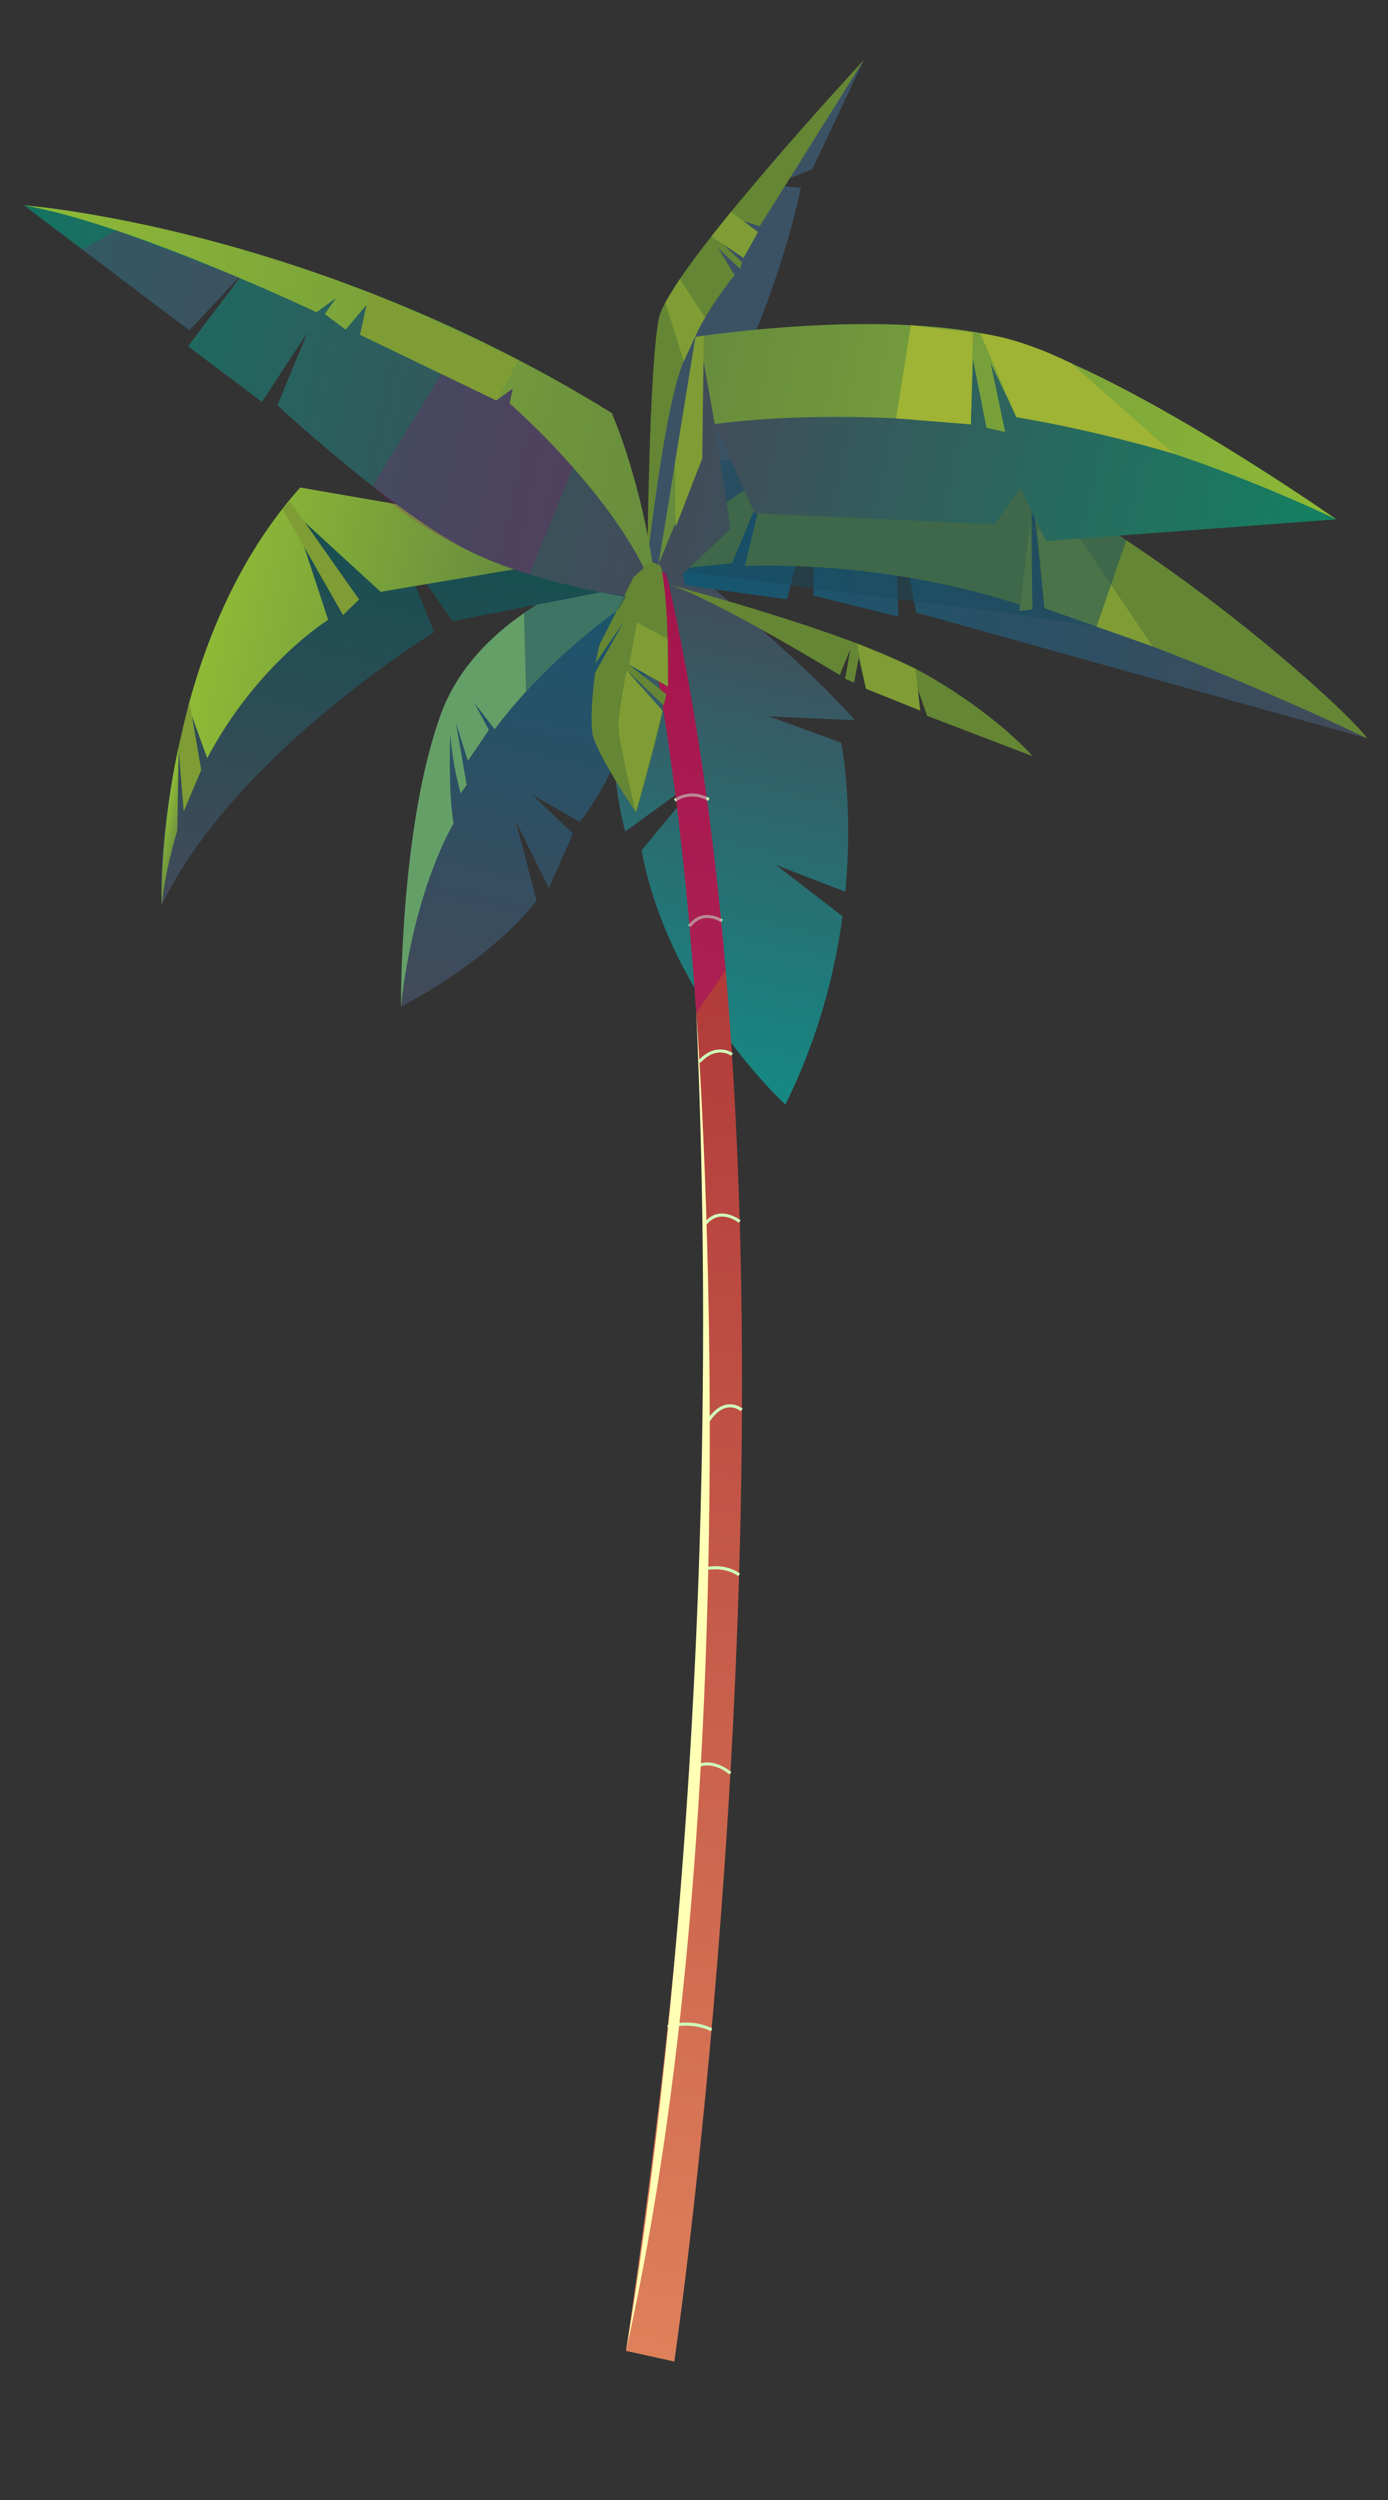 <svg xmlns="http://www.w3.org/2000/svg" xmlns:xlink="http://www.w3.org/1999/xlink" viewBox="0 0 1500 2700"><rect x="0" y="0" width="1500" height="2700" fill="#333333" stroke="none"/><defs><style>.cls-1{isolation:isolate;}.cls-11,.cls-12,.cls-13,.cls-14,.cls-16,.cls-2,.cls-20,.cls-21,.cls-3,.cls-4,.cls-5,.cls-6,.cls-7,.cls-8,.cls-9{fill-rule:evenodd;}.cls-2{fill:url(#Áåçûìÿííûé_ãðàäèåíò_114);}.cls-3{fill:#3b5265;}.cls-4{fill:#658634;}.cls-5{fill:url(#Áåçûìÿííûé_ãðàäèåíò_82);}.cls-6{fill:#659f68;}.cls-7{fill:url(#Áåçûìÿííûé_ãðàäèåíò_88);}.cls-8{fill:url(#Áåçûìÿííûé_ãðàäèåíò_48);}.cls-9{fill:url(#Áåçûìÿííûé_ãðàäèåíò_48-2);}.cls-10{fill:url(#Áåçûìÿííûé_ãðàäèåíò_25);}.cls-11{fill:url(#Áåçûìÿííûé_ãðàäèåíò_82-2);}.cls-12{fill:url(#Áåçûìÿííûé_ãðàäèåíò_103);}.cls-13{fill:url(#Áåçûìÿííûé_ãðàäèåíò_48-3);}.cls-14{fill:#7f9d34;}.cls-15{fill:#184b5e;opacity:0.5;}.cls-16{fill:url(#Áåçûìÿííûé_ãðàäèåíò_108);}.cls-17,.cls-23{mix-blend-mode:soft-light;}.cls-18{fill:#cfffba;}.cls-19,.cls-22{fill:#a4006d;mix-blend-mode:multiply;}.cls-19{opacity:0.47;}.cls-20{fill:url(#Áåçûìÿííûé_ãðàäèåíò_49);}.cls-21{fill:#9fb334;}.cls-22{opacity:0.2;}.cls-23{fill:#ffffb5;}</style><linearGradient id="Áåçûìÿííûé_ãðàäèåíò_114" x1="-8122.519" y1="3389.38" x2="-8122.519" y2="2840.237" gradientTransform="matrix(-0.977, -0.215, -0.215, 0.977, -6484.321, -3889.339)" gradientUnits="userSpaceOnUse"><stop offset="0.011" stop-color="#158984"/><stop offset="0.657" stop-color="#326169"/><stop offset="1" stop-color="#434a59"/></linearGradient><linearGradient id="Áåçûìÿííûé_ãðàäèåíò_82" x1="-7902.376" y1="3375.257" x2="-7902.376" y2="2825.827" gradientTransform="matrix(-0.977, -0.215, -0.215, 0.977, -6484.321, -3889.339)" gradientUnits="userSpaceOnUse"><stop offset="0" stop-color="#434a59"/><stop offset="0.121" stop-color="#3d4c5c"/><stop offset="0.989" stop-color="#155670"/></linearGradient><linearGradient id="Áåçûìÿííûé_ãðàäèåíò_88" x1="-7766.184" y1="3324.175" x2="-7766.184" y2="2848.547" gradientTransform="matrix(-0.977, -0.215, -0.215, 0.977, -6484.321, -3889.339)" gradientUnits="userSpaceOnUse"><stop offset="0" stop-color="#434a59"/><stop offset="0.953" stop-color="#164f51"/><stop offset="0.989" stop-color="#155670"/></linearGradient><linearGradient id="Áåçûìÿííûé_ãðàäèåíò_48" x1="-7842.722" y1="2999.806" x2="-7530.541" y2="2999.806" gradientTransform="matrix(-0.977, -0.215, -0.215, 0.977, -6484.321, -3889.339)" gradientUnits="userSpaceOnUse"><stop offset="0" stop-color="#668b3e"/><stop offset="0.14" stop-color="#6c923d"/><stop offset="1" stop-color="#8eba36"/></linearGradient><linearGradient id="Áåçûìÿííûé_ãðàäèåíò_48-2" x1="-7548.677" y1="3238.135" x2="-7529.708" y2="3238.135" xlink:href="#Áåçûìÿííûé_ãðàäèåíò_48"/><linearGradient id="Áåçûìÿííûé_ãðàäèåíò_25" x1="-8200.771" y1="4741.023" x2="-8200.771" y2="2855.176" gradientTransform="matrix(-0.977, -0.215, -0.215, 0.977, -6484.321, -3889.339)" gradientUnits="userSpaceOnUse"><stop offset="0" stop-color="#de815b"/><stop offset="1" stop-color="#a52731"/></linearGradient><linearGradient id="Áåçûìÿííûé_ãðàäèåíò_82-2" x1="-8782.524" y1="2755.533" x2="-8015.627" y2="2755.533" xlink:href="#Áåçûìÿííûé_ãðàäèåíò_82"/><linearGradient id="Áåçûìÿííûé_ãðàäèåíò_103" x1="-8001.361" y1="2751.393" x2="-7241" y2="2751.393" gradientTransform="matrix(-0.977, -0.215, -0.215, 0.977, -6484.321, -3889.339)" gradientUnits="userSpaceOnUse"><stop offset="0" stop-color="#434a59"/><stop offset="0.12" stop-color="#3d4f5a"/><stop offset="0.978" stop-color="#157261"/></linearGradient><linearGradient id="Áåçûìÿííûé_ãðàäèåíò_48-3" x1="-8001.361" y1="2749.328" x2="-7241" y2="2749.328" xlink:href="#Áåçûìÿííûé_ãðàäèåíò_48"/><linearGradient id="Áåçûìÿííûé_ãðàäèåíò_108" x1="-8698.962" y1="2699.156" x2="-7980.369" y2="2699.156" gradientTransform="matrix(-0.977, -0.215, -0.215, 0.977, -6484.321, -3889.339)" gradientUnits="userSpaceOnUse"><stop offset="0.022" stop-color="#157f61"/><stop offset="0.774" stop-color="#38575b"/><stop offset="1" stop-color="#434a59"/></linearGradient><linearGradient id="Áåçûìÿííûé_ãðàäèåíò_49" x1="-8698.962" y1="2689.34" x2="-7980.369" y2="2689.34" gradientTransform="matrix(-0.977, -0.215, -0.215, 0.977, -6484.321, -3889.339)" gradientUnits="userSpaceOnUse"><stop offset="0" stop-color="#8eba36"/><stop offset="0.86" stop-color="#6c923d"/><stop offset="1" stop-color="#668b3e"/></linearGradient></defs><g class="cls-1"><g id="Layer_1" data-name="Layer 1"><path class="cls-2" d="M675.736,898.071l86.707-63.193-69.072,83.507a406.373,406.373,0,0,0,15.367,58.052c43.972,128.448,139.939,216.453,139.939,216.453,35.748-71.776,53.568-142.319,61.807-203.339l-71.848-55.367,74.856,28.935A677.823,677.823,0,0,0,915,851.3c-2.245-31.056-5.982-49.229-5.982-49.229l-77.771-28.42,88.3,4.067,4.4.178c-1.416-1.591-2.878-3.251-4.4-4.925-65.3-72.132-184.936-167.41-184.936-167.41l-37.49,6.31c-1.829,4.164-3.554,8.412-5.138,12.569C636.49,765.851,675.736,898.071,675.736,898.071Z"/><path class="cls-3" d="M699.626,605.438S701.4,410.308,719.137,346,933.582,64.794,933.582,64.794L877.716,182.847,834.83,200.083l30.709,2.607S852.4,269.933,818.47,353.735,699.626,605.438,699.626,605.438Z"/><path class="cls-4" d="M933.582,64.794,821.055,244.286l-23.16-7.217L819.119,250.5,803.6,278.394l-22.051-14.6,20.5,19.571-2.2,7.044-23.621-22.362,17.639,29.134s-39.931,47.106-58.827,103.04-35.418,205.216-35.418,205.216,1.709-209.7,12.441-261.641S933.582,64.794,933.582,64.794Z"/><path class="cls-5" d="M686.919,580.325S539.146,695.191,490.038,764.3s-56.751,322.825-56.751,322.825,93.7-46.729,146.642-114.517l-22.647-85.935L593.2,959.156l25.9-58.9-43.593-41.648,50.7,28.957s65.653-69.207,89.76-260.915Z"/><path class="cls-6" d="M433.291,1086.726C447.645,958.557,490.145,889.3,490.145,889.3c-5.959-36.317-3.625-92.912-3.434-96.827,1.947,33.244,11.163,64.432,11.163,64.432l6.462-9.173L492.7,780.454l12.9,41.313,22.7-33.487-16.238-29.993,22.525,29.365c10.867-14.536,22.322-28.152,33.935-40.82C604.9,707.1,642.754,676.7,668.549,657.951l.07-.045c19.35-14.072,31.832-21.557,31.832-21.557l-22.809-26.688s-45.5,11.733-94.425,41.527c-5.546,3.347-11.213,6.972-16.816,10.854l-.154.149c-36.6,25.257-72.33,60.935-89.967,109.6C433.241,890.307,433.231,1077.032,433.291,1086.726Z"/><path class="cls-7" d="M715.969,626.651,489.084,670.808,430.39,586.494l38.763,96.318S251.67,815.719,174.687,977.973c0,0-17.051-223.75,149.737-451.46L711.73,609.042Z"/><path class="cls-8" d="M324.423,526.538C261.2,597.268,224.6,684.016,203.445,762.532l20.51,56.259c54.207-102.3,130.729-149.345,130.729-149.345L321.157,567.707l49.478,96.478,17.324-16.771-64.746-89.057,88.113,80.8,144.2-24.253-21.184-52.085Z"/><path class="cls-9" d="M191.666,896.991l1.4-91.138c-20.5,96.864-18.406,172.088-18.406,172.088a459.355,459.355,0,0,1,16.989-80.892Z"/><path class="cls-4" d="M193.108,805.679l-.038.174,5.547,70.321a429.168,429.168,0,0,1,18.821-44.63l-13.993-69.012C199.467,777.305,196.056,791.715,193.108,805.679Z"/><path class="cls-3" d="M700.419,636.367l-3.278-24.49s31.171-152.148,122.017-189.756l32.688,132.016Z"/><path class="cls-10" d="M688.479,622.3s43.027,158.893,63.977,471.841c21.527,321.184,19.661,804.582-75.964,1444.812l52.2,11.474s116.525-790.182,55.526-1502.8c-12.8-149.456-33.386-295.444-64.51-430.052Z"/><path class="cls-11" d="M734.619,605.559l183.26-161.737S1203.6,547.433,1477.64,797.467L990.011,661.534,965.789,532.09,970.9,666.011,878.9,643.18l2.55-115.4L850.436,647.263,740.514,632.047Z"/><path class="cls-12" d="M710.288,649.793,652.255,455.129S326.177,249.253,25.857,221.786L204.617,356.73l59-62.8-60.3,80.119,79.72,60.014,49.047-74.617-32.279,78.3S417.708,546.837,498.49,590.6s211.8,59.2,211.8,59.2Z"/><path class="cls-13" d="M710.288,649.793S692.712,565.382,550.71,435.628l3.487-15.866-17.8,12.72L389.144,361.511l7.112-32.351-22.707,26.821L350.967,339.22l12.215-17.331-21.235,15.349S142.212,242.13,25.857,221.786c0,0,308.761,22.211,635.2,224.24C661.053,446.026,698.614,529.46,710.288,649.793Z"/><path class="cls-4" d="M1477.64,797.467s-172.224-83.6-348.877-140.64l-14.054-131.971.953,133.294s-129.326-51.613-310.705-46.97l20.957-86.194L791.1,608.135l-86.56,9.466s124.733-157.369,286.135-137.76S1442.08,749.935,1477.64,797.467Z"/><polygon class="cls-14" points="1128.763 656.827 1121.126 570.903 1126.236 575.33 1161.601 573.722 1245.651 698.2 1128.763 656.827"/><polygon class="cls-14" points="1115.662 658.15 1113.716 564.482 1101.572 659.861 1115.662 658.15"/><polygon class="cls-15" points="1217.186 583.53 1185.111 676.772 1114.016 665.638 721.138 615.082 768.784 496.885 1055.194 491.141 1217.186 583.53"/><path class="cls-16" d="M751.652,363.843s245.93-24.483,340.435,3.267,352,193.762,352,193.762l-313.41,23.479-28.345-57.521-27.107,39.535-259.763-12.02L772.5,457.99l16.934,113.3L725.01,632.025l-13.28-22.983Z"/><g class="cls-17"><path class="cls-18" d="M730.258,865.846c17.754-11.956,34.6-.986,34.77-.875l1.846-2.769c-.181-.119-18.9-12.3-38.472.886Z"/><path class="cls-18" d="M746.517,1001.248c13.3-17.987,31.861-5.809,32.643-5.281l1.864-2.758c-.228-.143-21.973-14.533-37.186,6.059Z"/><path class="cls-18" d="M756.917,1147.86c17.306-18.937,32.538-8.189,33.169-7.728l1.973-2.68c-.18-.123-18.214-13.044-37.6,8.164Z"/><path class="cls-18" d="M763.644,1322.569c14.49-17.9,33.93-2.657,34.757-2l2.074-2.592c-.21-.193-22.871-17.924-39.417,2.5Z"/><path class="cls-18" d="M764.31,1539.559c6.72-11.619,14.105-18.148,21.941-19.406a18.546,18.546,0,0,1,14.208,3.868l2.21-2.482a21.829,21.829,0,0,0-16.946-4.676c-8.872,1.43-17.048,8.5-24.292,21.025Z"/><path class="cls-18" d="M760.557,1696.252c23.211-5.3,36.965,5.757,37.1,5.873l2.126-2.56c-.609-.5-15.059-12.228-39.961-6.563Z"/><path class="cls-18" d="M747.432,1913.165c19.148-15.934,39.9,2.456,40.779,3.241l2.231-2.464c-.226-.209-23.755-21.133-45.136-3.334Z"/><path class="cls-18" d="M722.012,2190.526c26.446-7.755,45.927,3.035,46.116,3.144l1.648-2.892c-.846-.486-20.842-11.595-48.7-3.452Z"/></g><path class="cls-19" d="M688.479,622.3s43.027,158.893,63.977,471.841l31.758-46.51c-12.8-149.456-33.386-295.444-64.51-430.052Z"/><path class="cls-20" d="M1444.091,560.872S1245.5,464.084,1098.472,450.609l-27.8-58.323,15.558,74.234-20.078-4.414-14.636-74.031-2.348,70.3S908.841,440.28,772.5,457.99l-14.888-82.308,1.31,119.3-47.2,114.062,39.922-245.2s196.26-30.778,325.381-.48S1444.091,560.872,1444.091,560.872Z"/><path class="cls-4" d="M684.851,623.2l-37.062,73.458-4.328,19.688,30.478-44.423L643.25,726.342s-6.371,44.3-2.964,65.665S687.3,877.381,687.3,877.381s20.582-69.138,28.716-109.643l-38.9-44,40.259,38.148,2.671-12.152-40.157-31.9,42,23.536s1.806-91.063-7.878-129.953l-10.478-5.12Z"/><path class="cls-4" d="M725.01,632.025s193.878,50.592,272.574,94.608S1116.123,816.8,1116.123,816.8l-114.185-43.713L990.516,740.7l3.963,26.64L935.838,743.8l-7.763-33.488-5.12,26.785-9.65-4,5.649-32.024-11.426,28S775.124,648.389,725.01,632.025Z"/><polygon class="cls-21" points="1049.171 458.373 1051.438 359.152 984.353 351.232 968.411 451.843 1049.171 458.373"/><path class="cls-21" d="M1098.472,450.609l-38.923-90.329s36.7,1.9,98.174,32.059l110.535,97.685S1187.21,465.354,1098.472,450.609Z"/><polygon class="cls-14" points="560.462 388.855 536.398 432.482 389.144 361.511 399.18 315.855 560.462 388.855"/><polygon class="cls-14" points="387.959 647.414 313.641 541.605 305.251 549.502 370.635 664.185 387.959 647.414"/><polygon class="cls-14" points="217.438 831.544 204.766 757.706 193.014 809.45 198.617 876.174 217.438 831.544"/><polygon class="cls-14" points="803.597 278.394 819.119 250.501 789.995 228.864 768.732 255.394 803.597 278.394"/><path class="cls-14" d="M761.968,343.026l-27.3-41.578L719.01,326.8l20.01,63.76S753.943,355.943,761.968,343.026Z"/><path class="cls-14" d="M716.017,767.738l-38.9-44s-8.1,42.7-8.809,58.7S687.3,877.381,687.3,877.381Z"/><polygon class="cls-14" points="721.888 741.37 721.38 689.949 688.442 672.231 679.892 717.834 721.888 741.37"/><polygon class="cls-14" points="935.838 743.804 926.157 694.925 989.458 722.273 994.479 767.344 935.838 743.804"/><polygon class="cls-14" points="758.926 494.98 760.611 362.542 751.652 363.843 729.31 501.061 730.132 569.417 758.926 494.98"/><path class="cls-22" d="M619.256,504.815l-46.973,115.7s-106.911-31.1-169.666-95.56l74.375-121.1L536.4,432.482l17.8-12.72-3.487,15.866S586.752,465.36,619.256,504.815Z"/><polygon class="cls-22" points="204.617 356.73 258.063 299.851 125.634 248.85 89.077 269.509 204.617 356.73"/><path class="cls-15" d="M566.247,662.191l2.277,84.641C604.9,707.1,642.754,676.7,668.549,657.951l.07-.045,8.391-14.351-29.917-4.323-63.876,11.956c-5.546,3.347-11.213,6.972-16.816,10.854Z"/><path class="cls-23" d="M752.456,1094.143s63.947,821.639-75.964,1444.812C676.492,2538.955,789.329,1915.174,752.456,1094.143Z"/></g></g></svg>